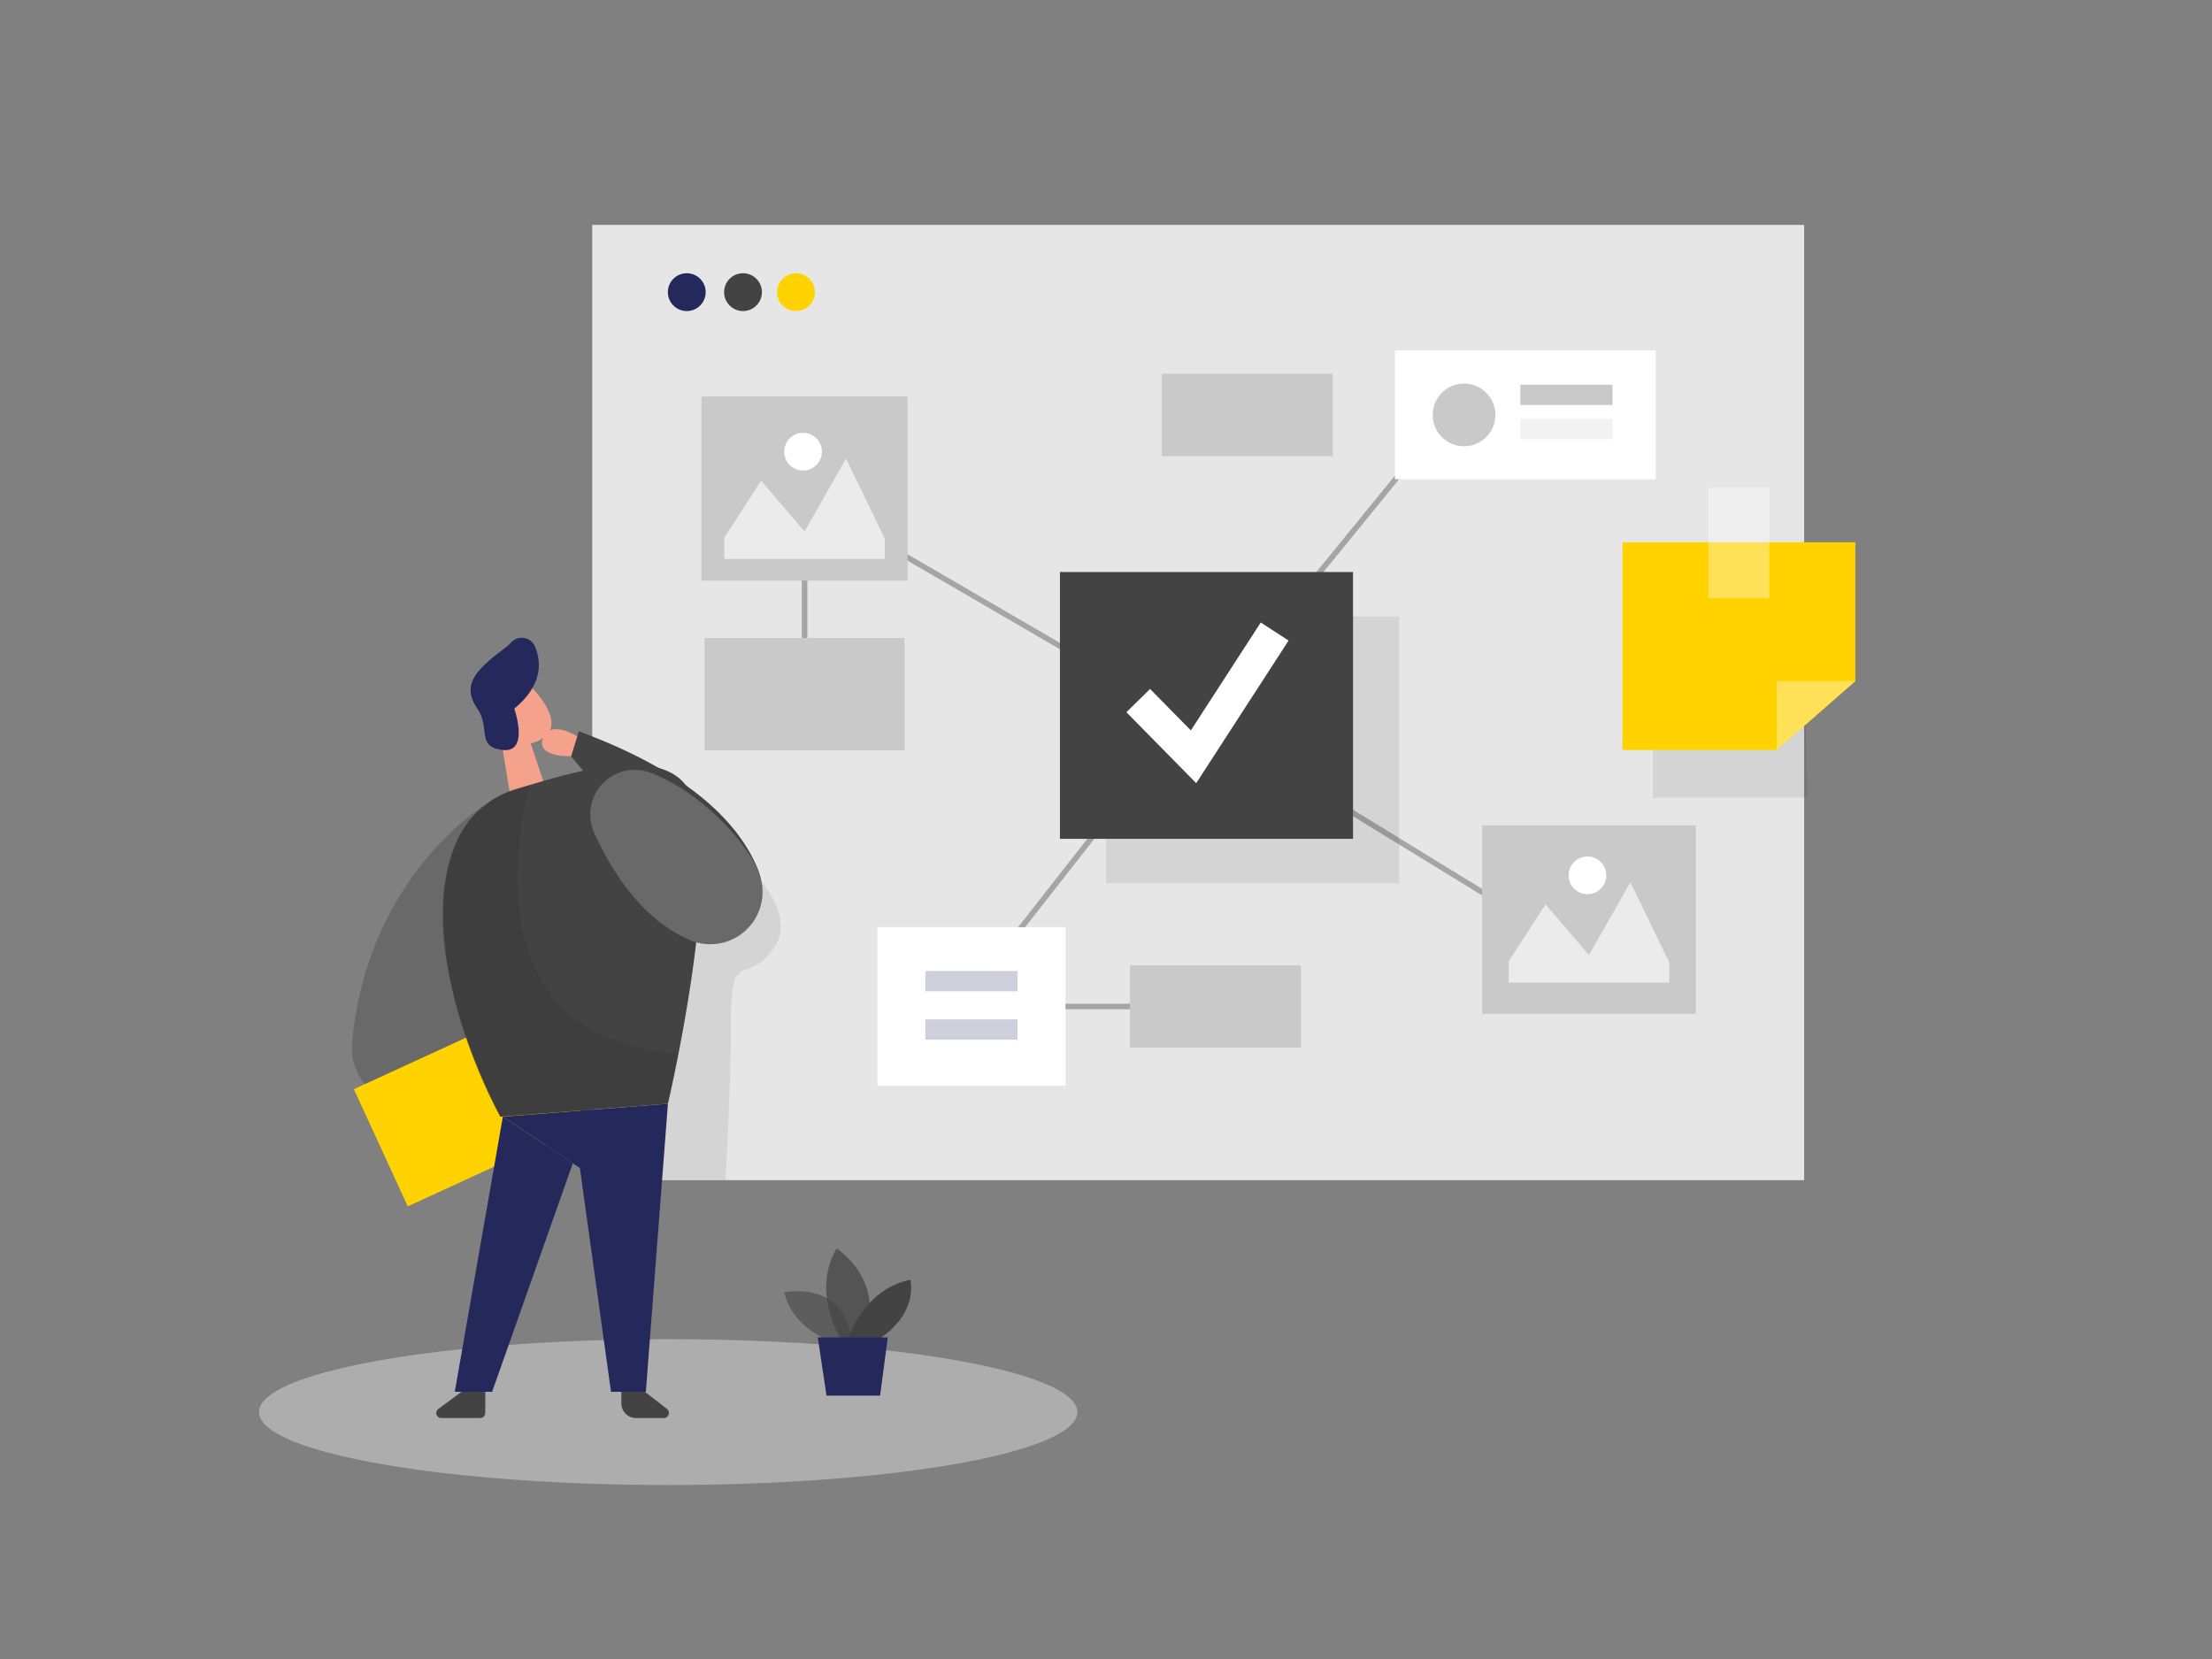 <svg id="Layer_1" data-name="Layer 1" xmlns="http://www.w3.org/2000/svg" viewBox="0 0 400 300"><rect x="0" y="0" width="400" height="300" fill="#808080" stroke="none"/><title>#60 mindmap</title><rect x="107.09" y="40.67" width="219.16" height="172.74" fill="#e6e6e6"/><path d="M129.86,151.42s15.33,11.82,10.33,19.57-8,.09-8,13.09-1,29.32-1,29.32H112.51l4.3-61.63Z" opacity="0.08"/><ellipse cx="120.83" cy="255.35" rx="74" ry="13.19" fill="#e6e6e6" opacity="0.45"/><polygon points="95.97 134.43 98.45 141.88 92.56 145.62 90.44 132.71 95.97 134.43" fill="#f4a28c"/><path d="M88.41,125.52a4.64,4.64,0,0,1,7.67-1.29c2.51,2.68,5.53,6.94,2.11,9.25-5.23,3.55-10-3.08-10-3.08A8.42,8.42,0,0,1,88.41,125.52Z" fill="#f4a28c"/><path d="M92.24,130.08s-1.34-1.12-1.95.48,1.76,2.36,2.47,1.55S92.24,130.08,92.24,130.08Z" fill="#f4a28c"/><path d="M87.55,145.69s-21.09,12.77-23.86,42.74a10.39,10.39,0,0,0,7.87,11.11l24.72,6Z" fill="#434343"/><path d="M87.55,145.69s-21.09,12.77-23.86,42.74a10.39,10.39,0,0,0,7.87,11.11l24.72,6Z" fill="#fff" opacity="0.2"/><path d="M137.09,157.3c-3.28-8.17-12-17.53-32.42-25.06l-1.41,4.52L126,163.9C130.79,169.58,139.86,164.17,137.09,157.3Z" fill="#434343"/><rect x="67.25" y="188.43" width="35.66" height="23.32" transform="translate(-75.79 53.82) rotate(-24.68)" fill="#ffd200"/><path d="M93,128.15s2.79,8-2.07,7.47-2.19-3.92-4.6-7.47-1.14-5.94,2.54-9.05c1.68-1.42,2.81-2.09,3.49-2.84a2.6,2.6,0,0,1,4.37.62C98,119.93,98,124,93,128.15Z" fill="#24285b"/><path d="M82.67,152a17,17,0,0,1,10.64-9.29c9-2.71,26.14-8.39,31.2,0,6.93,11.55-3.73,56.88-3.73,56.88l-30.3,2.35S73.81,171.88,82.67,152Z" fill="#434343"/><polygon points="120.78 199.59 116.79 251.68 110.49 251.68 104.86 211.21 90.93 201.94 120.78 199.59" fill="#24285b"/><polygon points="90.93 201.94 82.24 251.68 88.99 251.68 103.58 210.36 90.93 201.94" fill="#24285b"/><path d="M95.93,141.88s-14.17,45.65,26.76,48.68l-1.91,9-30.3,2.35a78.65,78.65,0,0,1-10.23-40.31s.26-11.64,8.46-16.79A18.48,18.48,0,0,1,95.93,141.88Z" opacity="0.08"/><path d="M83.47,251.68l-4.2,3.09a.92.92,0,0,0,.55,1.66h7a.93.93,0,0,0,.93-.92v-3.83Z" fill="#434343"/><path d="M116.61,251.68l4,3.09a.93.93,0,0,1-.58,1.66h-5a2.67,2.67,0,0,1-2.67-2.67v-2.08Z" fill="#434343"/><line x1="216.17" y1="127.56" x2="173.5" y2="182" fill="none" stroke="#a5a5a5" stroke-miterlimit="10"/><path d="M107.46,150.61c3.05,6.77,8.35,15.24,16.77,19.15A9.46,9.46,0,0,0,137,157.28a21.66,21.66,0,0,0-2.36-4c-4.48-6.1-10.85-11.17-16.93-13.52A8.06,8.06,0,0,0,107.46,150.61Z" fill="#434343"/><path d="M107.46,150.61c3.05,6.77,8.35,15.24,16.77,19.15A9.46,9.46,0,0,0,137,157.28a21.66,21.66,0,0,0-2.36-4c-4.48-6.1-10.85-11.17-16.93-13.52A8.06,8.06,0,0,0,107.46,150.61Z" fill="#fff" opacity="0.2"/><polyline points="326.78 144.27 298.89 144.27 298.89 106.71 326.25 106.71" opacity="0.08"/><path d="M104.38,133.16s-4.8-3.15-6.19.32,5.07,3.28,5.07,3.28Z" fill="#f4a28c"/><polyline points="147.83 91.33 216.17 131.08 261.83 75.03" fill="none" stroke="#a5a5a5" stroke-miterlimit="10"/><polyline points="321.28 135.62 293.39 135.62 293.39 98.06 335.51 98.06 335.51 123.17" fill="#ffd200"/><line x1="222.17" y1="133.22" x2="282.33" y2="170.11" fill="none" stroke="#a5a5a5" stroke-miterlimit="10"/><rect x="200" y="111.49" width="53" height="48.25" opacity="0.08"/><line x1="145.49" y1="98.5" x2="145.49" y2="127.56" fill="none" stroke="#a5a5a5" stroke-miterlimit="10"/><line x1="214.53" y1="182" x2="185.47" y2="182" fill="none" stroke="#a5a5a5" stroke-miterlimit="10"/><rect x="308.95" y="88.17" width="11" height="20" fill="#fff" opacity="0.34"/><rect x="191.67" y="103.44" width="53" height="48.25" fill="#434343"/><rect x="126.85" y="71.71" width="37.27" height="33.29" fill="#c9c9c9"/><polygon points="321.28 135.62 321.28 123.17 335.51 123.17 321.28 135.62" fill="#fff" opacity="0.34"/><rect x="268" y="149.26" width="38.67" height="34.07" fill="#c9c9c9"/><rect x="252.25" y="63.38" width="47.17" height="23.28" fill="#fff"/><rect x="158.67" y="167.67" width="34" height="28.67" fill="#fff"/><rect x="204.33" y="174.55" width="30.92" height="14.9" fill="#c9c9c9"/><rect x="210.08" y="67.58" width="30.92" height="14.9" fill="#c9c9c9"/><rect x="127.41" y="115.37" width="36.15" height="20.32" fill="#c9c9c9"/><circle cx="264.75" cy="75.03" r="5.67" fill="#c9c9c9"/><rect x="274.92" y="69.57" width="16.67" height="3.67" fill="#c9c9c9"/><rect x="274.92" y="75.76" width="16.67" height="3.67" fill="#c9c9c9" opacity="0.22"/><rect x="167.33" y="175.59" width="16.67" height="3.67" fill="#24285b" opacity="0.22"/><rect x="167.33" y="184.34" width="16.67" height="3.67" fill="#24285b" opacity="0.22"/><polygon points="130.98 97.22 137.64 86.93 145.49 96.11 152.99 82.93 160 97.42 160 101.07 130.98 101.07 130.98 97.22" fill="#fff" opacity="0.63"/><circle cx="145.22" cy="81.68" r="3.41" fill="#fff"/><polygon points="272.82 173.83 279.49 163.53 287.33 172.71 294.83 159.54 301.85 174.03 301.85 177.68 272.82 177.68 272.82 173.83" fill="#fff" opacity="0.63"/><circle cx="287.06" cy="158.29" r="3.41" fill="#fff"/><path d="M151.09,242.78s-7.6-2-9.28-9.1c0,0,11.75-2.43,12.14,9.71Z" fill="#434343" opacity="0.58"/><path d="M152,242s-5.34-8.36-.71-16.22c0,0,9,5.64,5,16.22Z" fill="#434343" opacity="0.73"/><path d="M153.38,242s2.77-8.87,11.23-10.58c0,0,1.62,5.74-5.44,10.58Z" fill="#434343"/><polygon points="147.88 241.84 149.46 252.37 159.15 252.37 160.54 241.84 147.88 241.84" fill="#24285b"/><circle cx="124.19" cy="52.83" r="3.42" fill="#24285b"/><circle cx="134.36" cy="52.83" r="3.42" fill="#434343"/><circle cx="143.94" cy="52.83" r="3.42" fill="#ffd200"/><polyline points="205.83 126.69 215.83 136.85 230.5 114.2" fill="none" stroke="#fff" stroke-miterlimit="10" stroke-width="6"/></svg>
